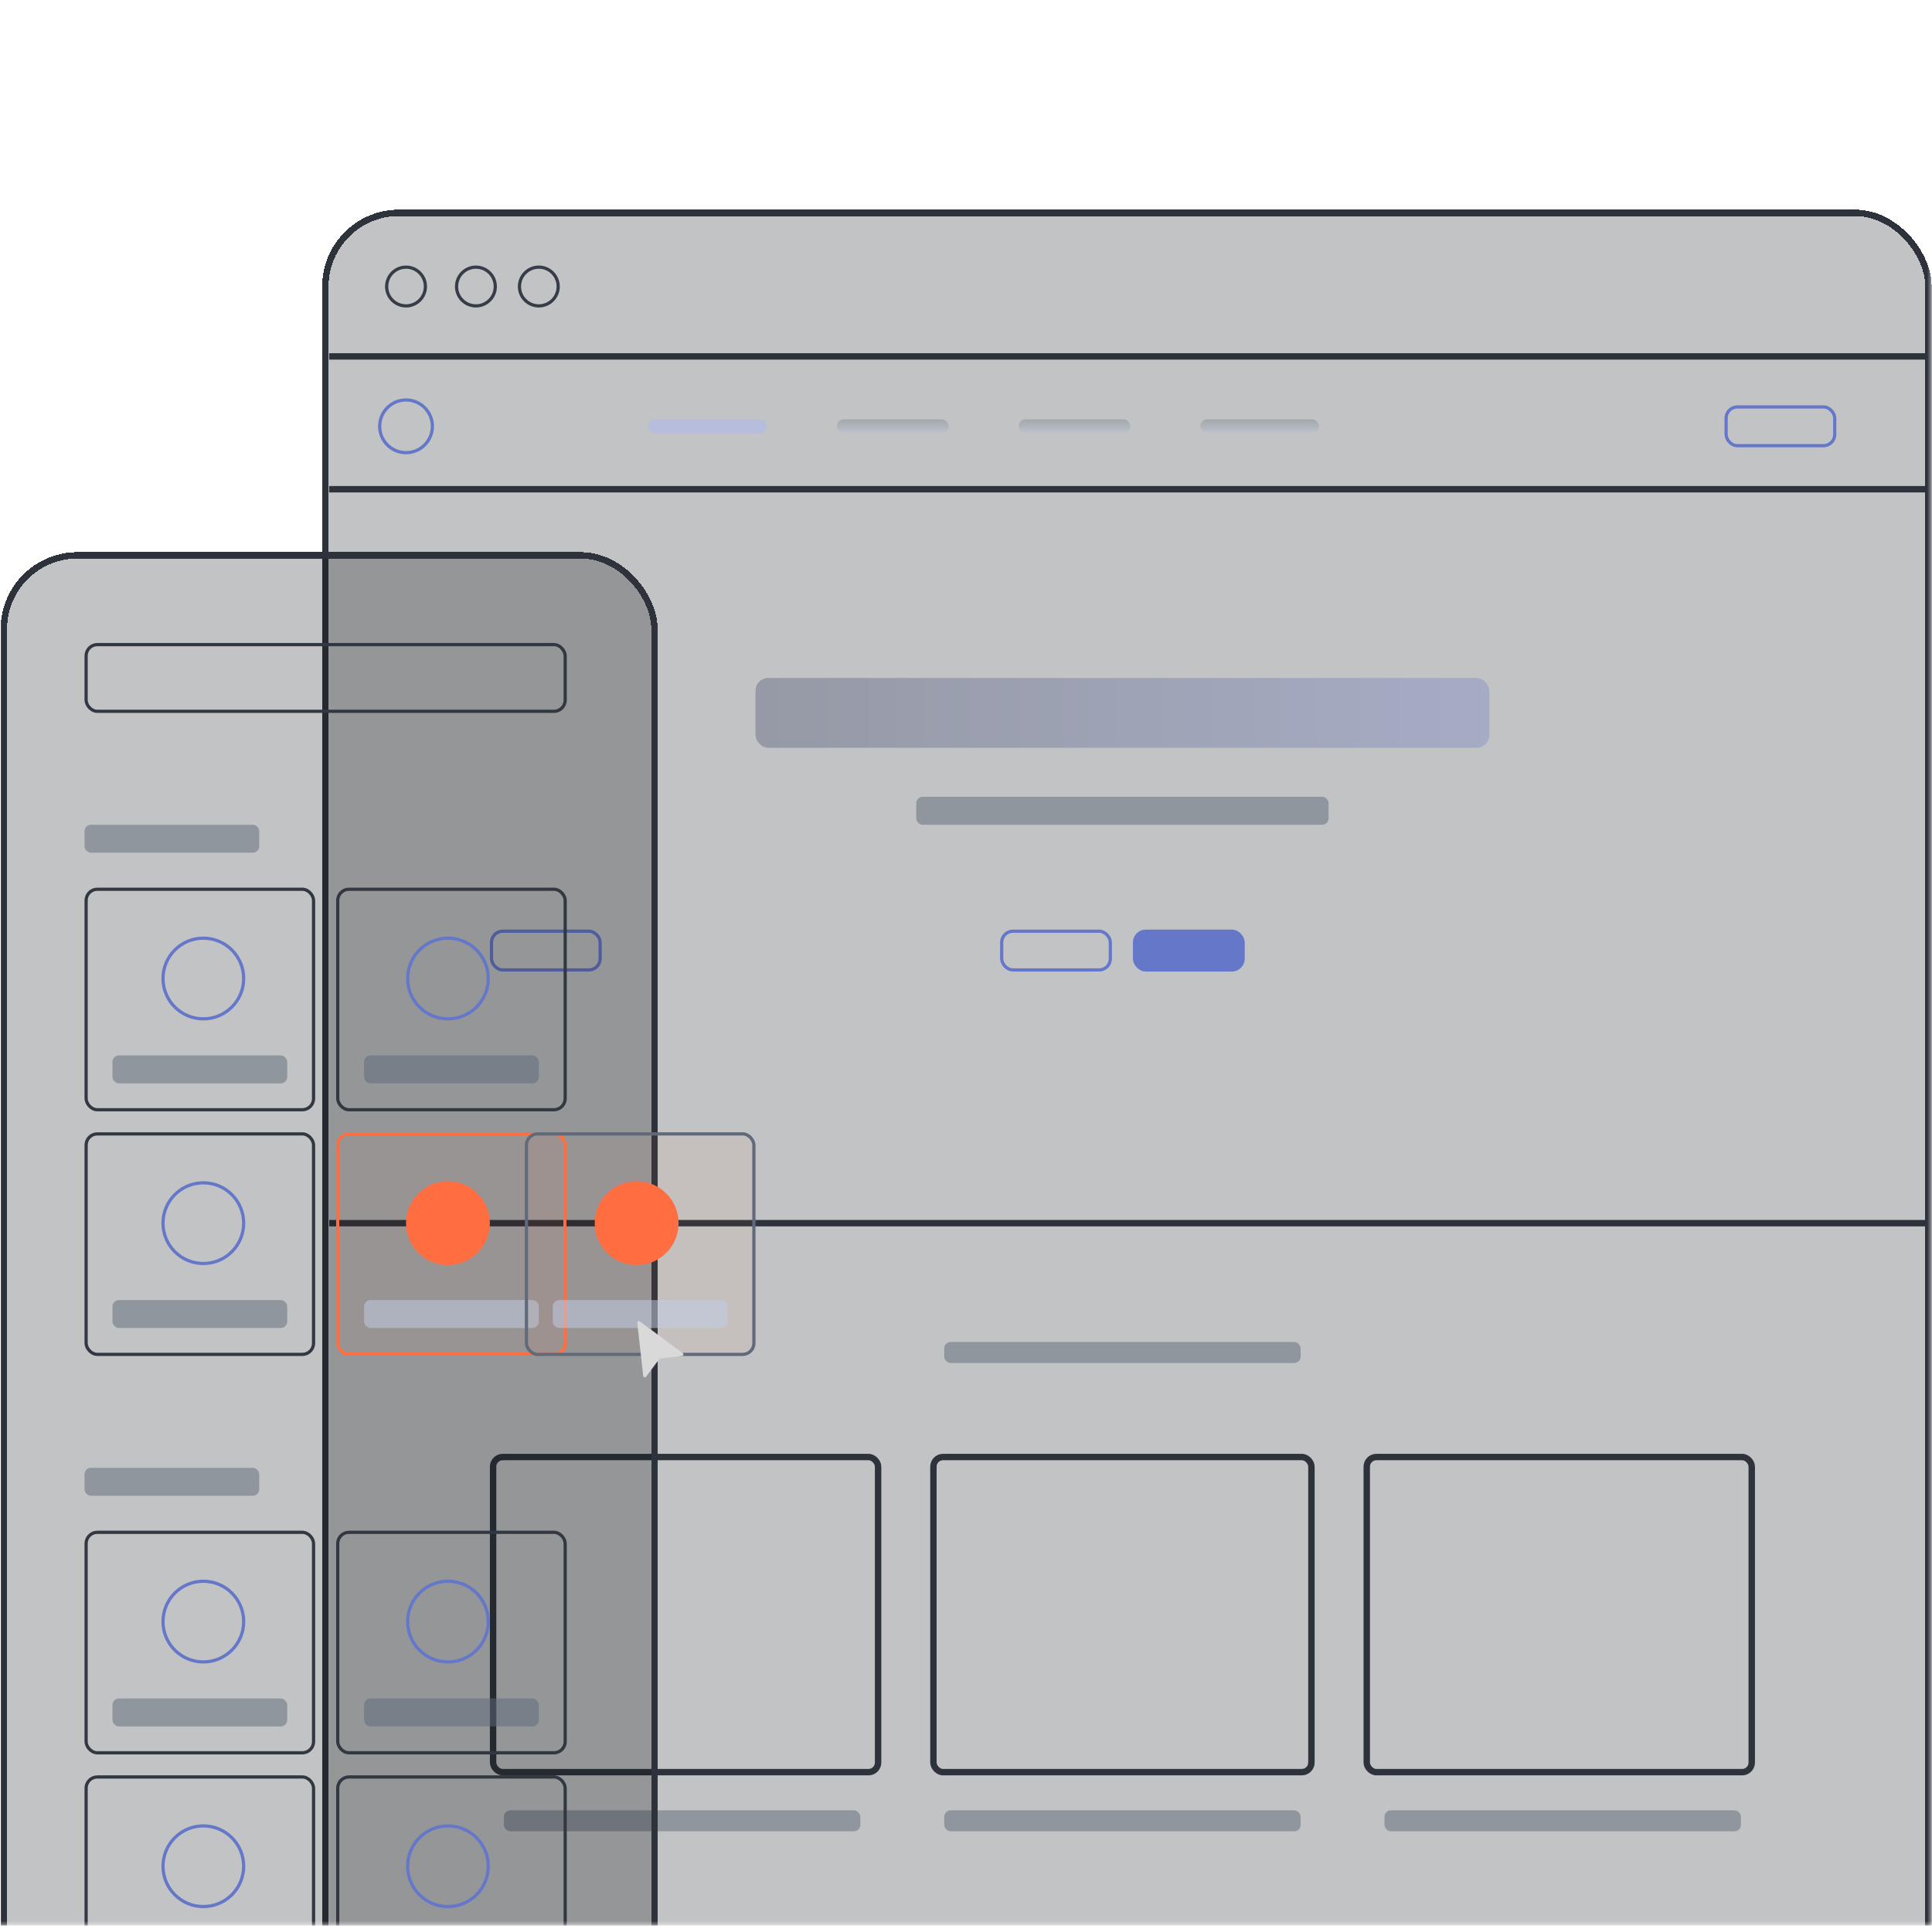 <svg width="603" height="601" viewBox="0 0 603 601" fill="none" xmlns="http://www.w3.org/2000/svg">
<mask id="mask0_216_188" style="mask-type:alpha" maskUnits="userSpaceOnUse" x="0" y="0" width="603" height="601">
<rect width="602.675" height="600.693" fill="#D9D9D9"/>
</mask>
<g mask="url(#mask0_216_188)">
<g filter="url(#filter0_bd_216_188)">
<rect x="100.55" y="65.422" width="502.353" height="630.43" rx="23.988" fill="#0C1016" fill-opacity="0.25" shape-rendering="crispEdges"/>
<rect x="101.55" y="66.422" width="500.354" height="628.431" rx="22.989" stroke="#2E333B" stroke-width="1.999" shape-rendering="crispEdges"/>
</g>
<circle cx="126.727" cy="89.418" r="6.045" stroke="#373D48" stroke-width="1"/>
<circle cx="148.542" cy="89.418" r="6.045" stroke="#373D48" stroke-width="1"/>
<circle cx="126.727" cy="133.046" r="8.226" stroke="#6577C9" stroke-width="1"/>
<circle cx="168.174" cy="89.418" r="6.045" stroke="#373D48" stroke-width="1"/>
<rect x="153.904" y="454.714" width="120.16" height="98.346" rx="2.999" stroke="#2E333B" stroke-width="1.999"/>
<rect x="291.333" y="454.714" width="117.979" height="98.346" rx="2.999" stroke="#2E333B" stroke-width="1.999"/>
<rect x="426.581" y="454.714" width="120.16" height="98.346" rx="2.999" stroke="#2E333B" stroke-width="1.999"/>
<rect x="202.3" y="130.865" width="37.084" height="4.363" rx="2.181" fill="#B6BDDD"/>
<rect x="261.198" y="130.865" width="34.903" height="4.363" rx="2.181" fill="url(#paint0_linear_216_188)" fill-opacity="0.3"/>
<rect x="317.916" y="130.865" width="34.903" height="4.363" rx="2.181" fill="url(#paint1_linear_216_188)" fill-opacity="0.3"/>
<rect x="374.632" y="130.865" width="37.084" height="4.363" rx="2.181" fill="url(#paint2_linear_216_188)" fill-opacity="0.3"/>
<rect x="538.738" y="127.002" width="33.903" height="12.089" rx="3.498" stroke="#6577C9" stroke-width="1"/>
<rect x="153.404" y="290.608" width="33.903" height="12.089" rx="3.498" stroke="#6577C9" stroke-width="1"/>
<rect x="354.092" y="290.608" width="33.903" height="12.089" rx="3.498" fill="#6577C9" stroke="#6577C9" stroke-width="1"/>
<rect x="312.645" y="290.608" width="33.903" height="12.089" rx="3.498" stroke="#6577C9" stroke-width="1"/>
<rect x="157.264" y="564.967" width="111.252" height="6.544" rx="1.999" fill="#606A7B" fill-opacity="0.5"/>
<rect x="294.694" y="564.967" width="111.252" height="6.544" rx="1.999" fill="#606A7B" fill-opacity="0.5"/>
<rect x="294.694" y="418.812" width="111.252" height="6.544" rx="1.999" fill="#606A7B" fill-opacity="0.5"/>
<rect x="432.124" y="564.967" width="111.252" height="6.544" rx="1.999" fill="#606A7B" fill-opacity="0.5"/>
<path d="M102.732 111.232L604.458 111.232" stroke="#2E333B" stroke-width="1.999"/>
<path d="M102.732 152.679L604.458 152.679" stroke="#2E333B" stroke-width="1.999"/>
<path d="M102.732 381.728L604.458 381.728" stroke="#2E333B" stroke-width="1.999"/>
<rect x="235.796" y="211.577" width="229.049" height="21.814" rx="3.998" fill="url(#paint3_linear_216_188)" fill-opacity="0.3"/>
<rect x="285.969" y="248.661" width="128.704" height="8.726" rx="1.999" fill="#606A7B" fill-opacity="0.5"/>
<g filter="url(#filter1_bd_216_188)">
<rect x="0.202" y="172.312" width="205.053" height="482.094" rx="23.988" fill="#0C1016" fill-opacity="0.25" shape-rendering="crispEdges"/>
<rect x="1.202" y="173.311" width="203.054" height="480.095" rx="22.989" stroke="#2E333B" stroke-width="1.999" shape-rendering="crispEdges"/>
</g>
<g filter="url(#filter2_d_216_188)">
<rect x="104.911" y="353.369" width="71.987" height="69.805" rx="3.998" fill="#FF6E40" fill-opacity="0.05" shape-rendering="crispEdges"/>
<rect x="105.41" y="353.869" width="70.987" height="68.806" rx="3.498" stroke="#FF6E40" stroke-width="1" shape-rendering="crispEdges"/>
</g>
<rect x="26.379" y="257.387" width="54.535" height="8.726" rx="1.999" fill="#606A7B" fill-opacity="0.5"/>
<rect x="26.379" y="458.078" width="54.535" height="8.726" rx="1.999" fill="#606A7B" fill-opacity="0.5"/>
<rect x="35.105" y="530.064" width="54.535" height="8.726" rx="1.999" fill="#606A7B" fill-opacity="0.5"/>
<rect x="35.105" y="329.374" width="54.535" height="8.726" rx="1.999" fill="#606A7B" fill-opacity="0.5"/>
<rect x="35.105" y="405.723" width="54.535" height="8.726" rx="1.999" fill="#606A7B" fill-opacity="0.5"/>
<rect x="113.636" y="530.064" width="54.535" height="8.726" rx="1.999" fill="#606A7B" fill-opacity="0.5"/>
<rect x="113.636" y="329.374" width="54.535" height="8.726" rx="1.999" fill="#606A7B" fill-opacity="0.5"/>
<circle cx="139.813" cy="305.378" r="12.589" stroke="#6577C9" stroke-width="1"/>
<circle cx="139.813" cy="506.069" r="12.589" stroke="#6577C9" stroke-width="1"/>
<circle cx="63.464" cy="305.378" r="12.589" stroke="#6577C9" stroke-width="1"/>
<circle cx="63.464" cy="506.069" r="12.589" stroke="#6577C9" stroke-width="1"/>
<circle cx="139.813" cy="582.419" r="12.589" stroke="#6577C9" stroke-width="1"/>
<circle cx="63.464" cy="381.728" r="12.589" stroke="#6577C9" stroke-width="1"/>
<circle cx="63.464" cy="582.419" r="12.589" stroke="#6577C9" stroke-width="1"/>
<rect x="113.636" y="405.723" width="54.535" height="8.726" rx="1.999" fill="#C3D1E8" fill-opacity="0.5"/>
<circle cx="139.813" cy="381.728" r="12.589" fill="#FF6E40" stroke="#FF6E40" stroke-width="1"/>
<g filter="url(#filter3_b_216_188)">
<rect x="163.809" y="353.369" width="71.987" height="69.805" rx="3.998" fill="#FF6E40" fill-opacity="0.05"/>
<rect x="164.309" y="353.869" width="70.987" height="68.806" rx="3.498" stroke="#606A7B" stroke-width="1"/>
</g>
<rect x="172.534" y="405.723" width="54.535" height="8.726" rx="1.999" fill="#C3D1E8" fill-opacity="0.5"/>
<circle cx="198.712" cy="381.728" r="13.088" fill="#FF6E40"/>
<rect x="26.879" y="201.17" width="149.518" height="20.815" rx="3.498" stroke="#323841" stroke-width="1"/>
<rect x="26.879" y="277.52" width="70.987" height="68.806" rx="3.498" stroke="#323841" stroke-width="1"/>
<rect x="105.41" y="277.52" width="70.987" height="68.806" rx="3.498" stroke="#323841" stroke-width="1"/>
<rect x="26.879" y="353.869" width="70.987" height="68.806" rx="3.498" stroke="#323841" stroke-width="1"/>
<rect x="26.879" y="478.21" width="70.987" height="68.806" rx="3.498" stroke="#323841" stroke-width="1"/>
<rect x="105.41" y="478.21" width="70.987" height="68.806" rx="3.498" stroke="#323841" stroke-width="1"/>
<rect x="26.879" y="554.56" width="70.987" height="68.806" rx="3.498" stroke="#323841" stroke-width="1"/>
<rect x="105.41" y="554.56" width="70.987" height="68.806" rx="3.498" stroke="#323841" stroke-width="1"/>
<path d="M198.906 412.858L200.753 429.398C200.803 429.848 201.378 430.004 201.65 429.642L205.741 424.173C205.823 424.064 205.946 423.993 206.082 423.977L212.863 423.168C213.313 423.114 213.465 422.538 213.1 422.269L199.699 412.4C199.348 412.141 198.858 412.424 198.906 412.858Z" fill="#D9D9D9"/>
</g>
<defs>
<filter id="filter0_bd_216_188" x="60.569" y="25.441" width="582.315" height="710.392" filterUnits="userSpaceOnUse" color-interpolation-filters="sRGB">
<feFlood flood-opacity="0" result="BackgroundImageFix"/>
<feGaussianBlur in="BackgroundImageFix" stdDeviation="19.99"/>
<feComposite in2="SourceAlpha" operator="in" result="effect1_backgroundBlur_216_188"/>
<feColorMatrix in="SourceAlpha" type="matrix" values="0 0 0 0 0 0 0 0 0 0 0 0 0 0 0 0 0 0 127 0" result="hardAlpha"/>
<feOffset/>
<feGaussianBlur stdDeviation="9.995"/>
<feComposite in2="hardAlpha" operator="out"/>
<feColorMatrix type="matrix" values="0 0 0 0 0 0 0 0 0 0 0 0 0 0 0 0 0 0 0.25 0"/>
<feBlend mode="normal" in2="effect1_backgroundBlur_216_188" result="effect2_dropShadow_216_188"/>
<feBlend mode="normal" in="SourceGraphic" in2="effect2_dropShadow_216_188" result="shape"/>
</filter>
<filter id="filter1_bd_216_188" x="-39.778" y="132.331" width="285.015" height="562.055" filterUnits="userSpaceOnUse" color-interpolation-filters="sRGB">
<feFlood flood-opacity="0" result="BackgroundImageFix"/>
<feGaussianBlur in="BackgroundImageFix" stdDeviation="19.99"/>
<feComposite in2="SourceAlpha" operator="in" result="effect1_backgroundBlur_216_188"/>
<feColorMatrix in="SourceAlpha" type="matrix" values="0 0 0 0 0 0 0 0 0 0 0 0 0 0 0 0 0 0 127 0" result="hardAlpha"/>
<feOffset/>
<feGaussianBlur stdDeviation="9.995"/>
<feComposite in2="hardAlpha" operator="out"/>
<feColorMatrix type="matrix" values="0 0 0 0 0 0 0 0 0 0 0 0 0 0 0 0 0 0 0.25 0"/>
<feBlend mode="normal" in2="effect1_backgroundBlur_216_188" result="effect2_dropShadow_216_188"/>
<feBlend mode="normal" in="SourceGraphic" in2="effect2_dropShadow_216_188" result="shape"/>
</filter>
<filter id="filter2_d_216_188" x="100.913" y="349.371" width="79.983" height="77.802" filterUnits="userSpaceOnUse" color-interpolation-filters="sRGB">
<feFlood flood-opacity="0" result="BackgroundImageFix"/>
<feColorMatrix in="SourceAlpha" type="matrix" values="0 0 0 0 0 0 0 0 0 0 0 0 0 0 0 0 0 0 127 0" result="hardAlpha"/>
<feOffset/>
<feGaussianBlur stdDeviation="1.999"/>
<feComposite in2="hardAlpha" operator="out"/>
<feColorMatrix type="matrix" values="0 0 0 0 0.235 0 0 0 0 0.788 0 0 0 0 0.655 0 0 0 0.24 0"/>
<feBlend mode="normal" in2="BackgroundImageFix" result="effect1_dropShadow_216_188"/>
<feBlend mode="normal" in="SourceGraphic" in2="effect1_dropShadow_216_188" result="shape"/>
</filter>
<filter id="filter3_b_216_188" x="155.813" y="345.373" width="87.979" height="85.798" filterUnits="userSpaceOnUse" color-interpolation-filters="sRGB">
<feFlood flood-opacity="0" result="BackgroundImageFix"/>
<feGaussianBlur in="BackgroundImageFix" stdDeviation="3.998"/>
<feComposite in2="SourceAlpha" operator="in" result="effect1_backgroundBlur_216_188"/>
<feBlend mode="normal" in="SourceGraphic" in2="effect1_backgroundBlur_216_188" result="shape"/>
</filter>
<linearGradient id="paint0_linear_216_188" x1="278.65" y1="130.865" x2="278.65" y2="135.227" gradientUnits="userSpaceOnUse">
<stop stop-color="#606A7B"/>
<stop offset="1" stop-color="#B0C2E1"/>
</linearGradient>
<linearGradient id="paint1_linear_216_188" x1="335.367" y1="130.865" x2="335.367" y2="135.227" gradientUnits="userSpaceOnUse">
<stop stop-color="#606A7B"/>
<stop offset="1" stop-color="#B0C2E1"/>
</linearGradient>
<linearGradient id="paint2_linear_216_188" x1="393.174" y1="130.865" x2="393.174" y2="135.227" gradientUnits="userSpaceOnUse">
<stop stop-color="#606A7B"/>
<stop offset="1" stop-color="#B0C2E1"/>
</linearGradient>
<linearGradient id="paint3_linear_216_188" x1="235.796" y1="222.484" x2="464.845" y2="222.484" gradientUnits="userSpaceOnUse">
<stop stop-color="#323B63"/>
<stop offset="1" stop-color="#6577C9"/>
</linearGradient>
</defs>
</svg>
